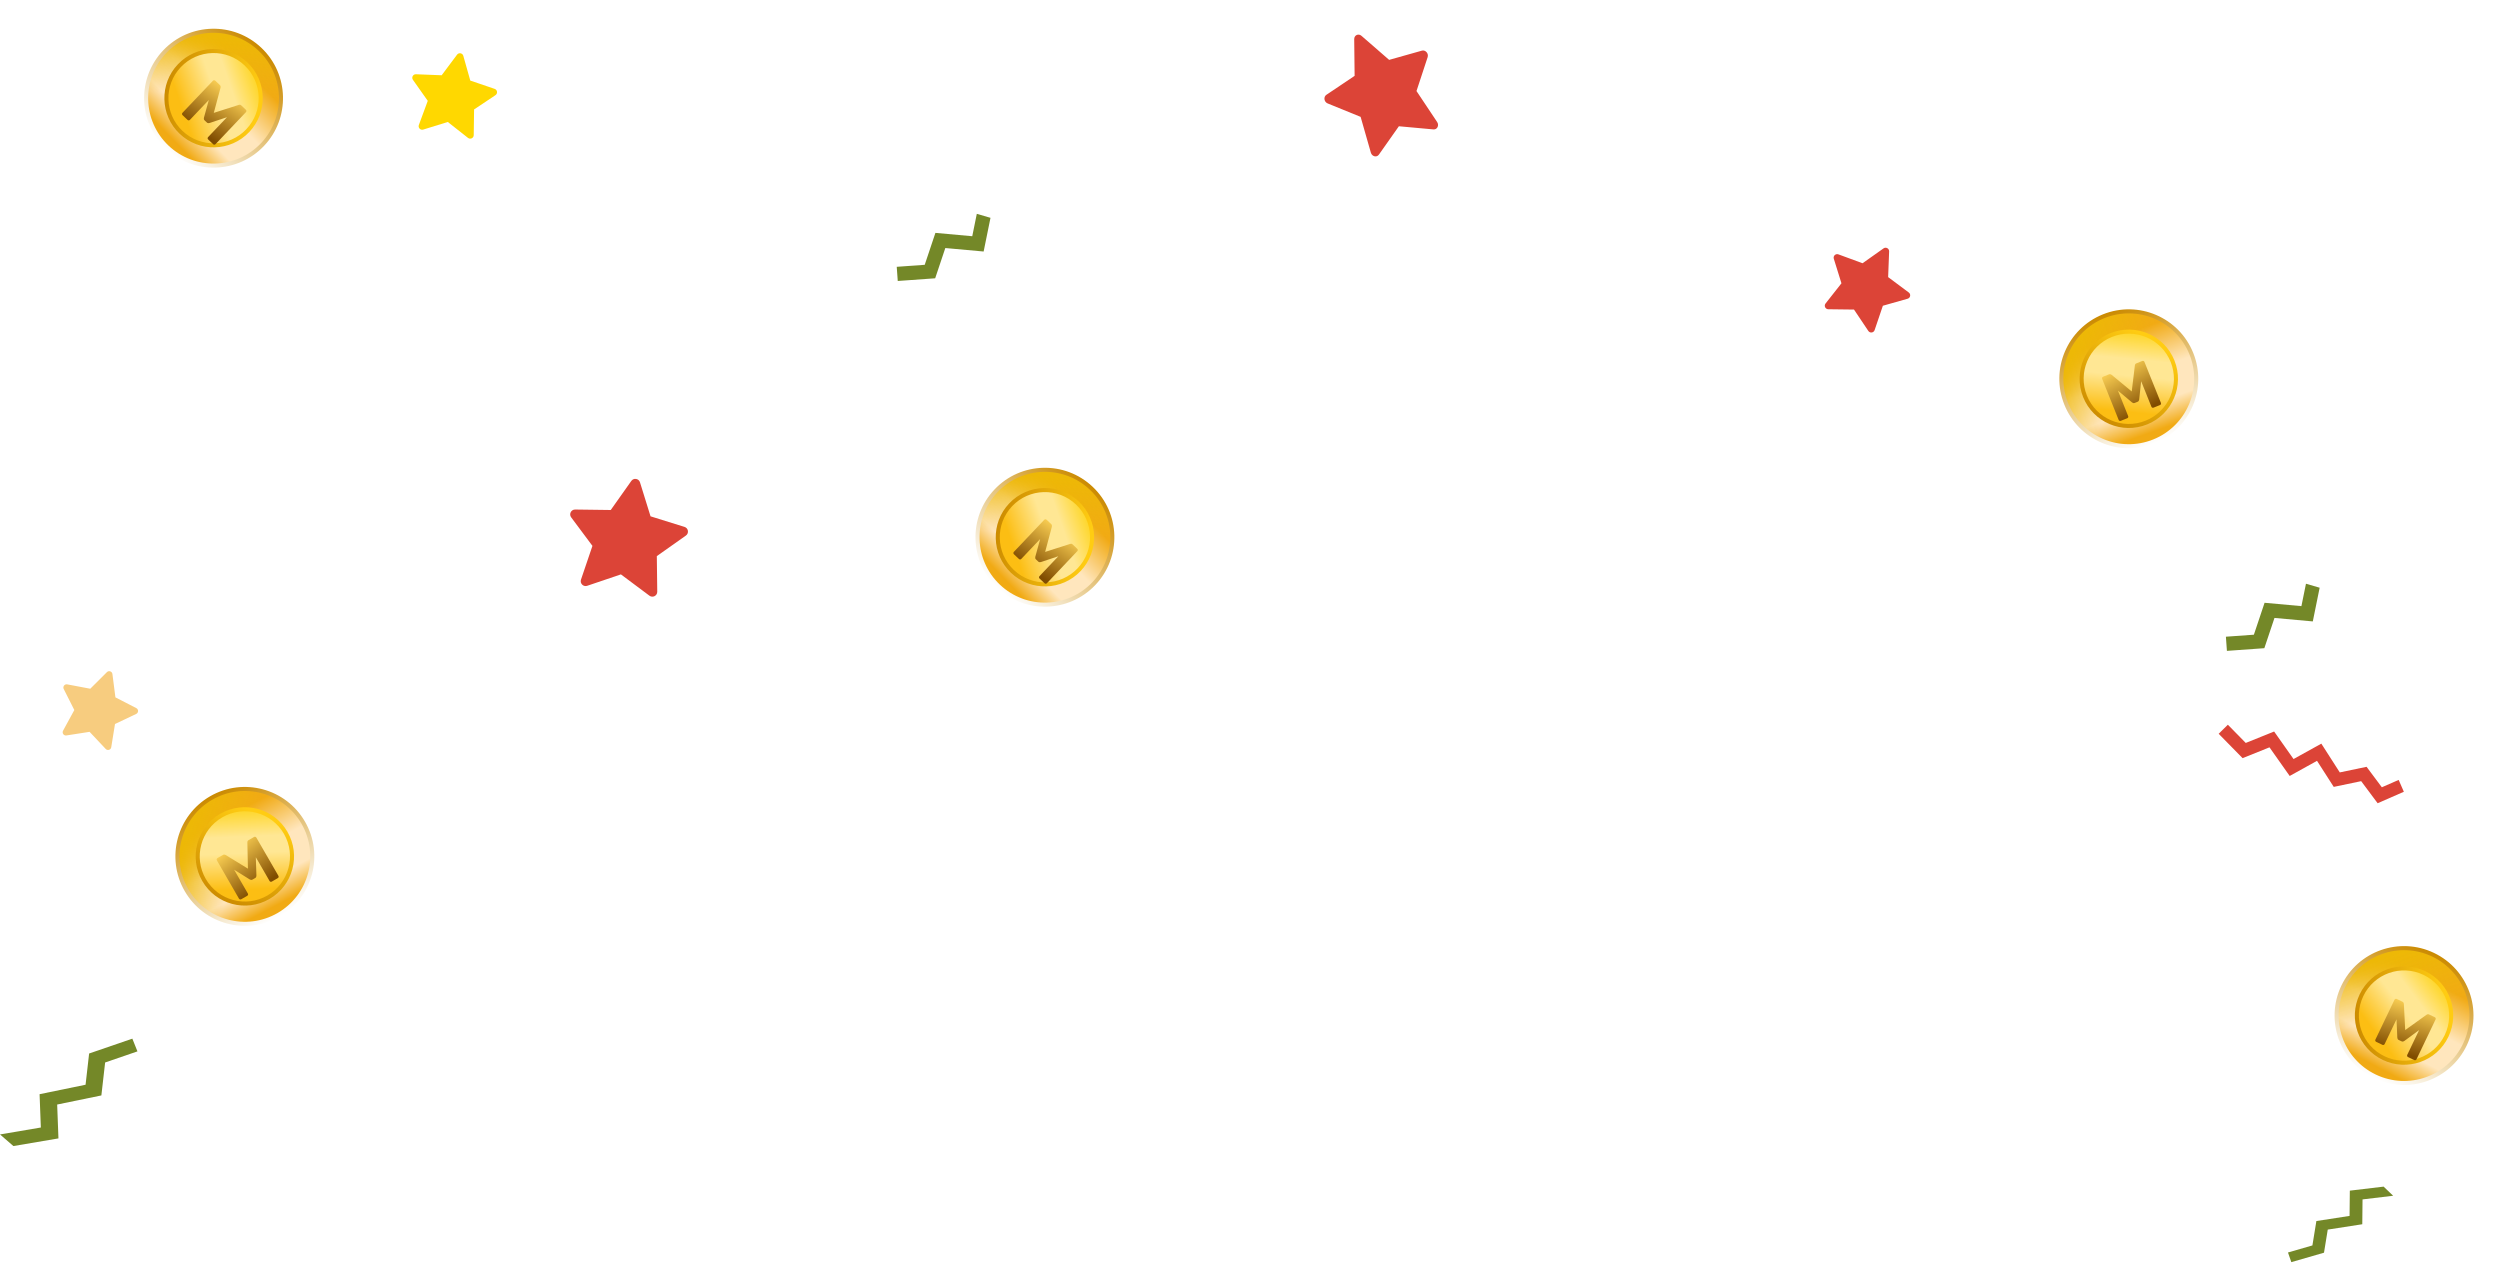 <svg width="650" height="329" viewBox="0 0 650 329" fill="none" xmlns="http://www.w3.org/2000/svg">
<circle cx="63.664" cy="222.664" r="17.529" transform="rotate(-30 63.664 222.664)" fill="url(#paint0_linear_2015_1453)"/>
<circle cx="63.664" cy="222.664" r="17.529" transform="rotate(-30 63.664 222.664)" fill="url(#paint1_linear_2015_1453)"/>
<circle cx="63.664" cy="222.664" r="17.529" transform="rotate(-30 63.664 222.664)" stroke="url(#paint2_linear_2015_1453)" stroke-width="1.053"/>
<circle cx="63.664" cy="222.664" r="12.262" transform="rotate(-30 63.664 222.664)" fill="url(#paint3_linear_2015_1453)" stroke="url(#paint4_linear_2015_1453)" stroke-width="1.053"/>
<g filter="url(#filter0_i_2015_1453)">
<path d="M62.73 230.79C62.628 230.849 62.516 230.866 62.393 230.842C62.281 230.812 62.192 230.74 62.127 230.628L56.39 220.691C56.325 220.578 56.308 220.466 56.338 220.354C56.378 220.235 56.449 220.147 56.551 220.088L57.973 219.267C58.126 219.178 58.262 219.155 58.38 219.195C58.509 219.229 58.6 219.258 58.654 219.281L64.46 222.84L64.311 216.015C64.308 215.963 64.318 215.875 64.343 215.752C64.377 215.624 64.471 215.515 64.624 215.427L66.046 214.606C66.158 214.541 66.27 214.524 66.382 214.554C66.495 214.584 66.584 214.656 66.648 214.768L72.386 224.705C72.451 224.817 72.468 224.93 72.438 225.042C72.408 225.155 72.337 225.244 72.224 225.308L70.665 226.209C70.563 226.267 70.456 226.282 70.343 226.252C70.231 226.221 70.142 226.15 70.077 226.038L66.511 219.862L66.67 224.621C66.672 224.742 66.653 224.862 66.613 224.981C66.573 225.099 66.486 225.197 66.354 225.273L65.635 225.688C65.502 225.764 65.375 225.791 65.252 225.766C65.129 225.742 65.016 225.699 64.912 225.636L60.87 223.119L64.436 229.295C64.501 229.408 64.518 229.52 64.488 229.632C64.457 229.745 64.391 229.831 64.29 229.889L62.73 230.79Z" fill="url(#paint5_linear_2015_1453)"/>
</g>
<path d="M3.48 297.973L15.197 295.986L14.865 287.177L26.358 284.813L27.334 276.244L35.736 273.36L34.409 270.052L23.172 273.91L22.247 282.031L10.291 284.49L10.618 293.154L0 294.955L3.48 297.973Z" fill="#748828"/>
<path d="M619.738 308.522L610.954 309.57L610.887 316.137L602.256 317.472L601.226 323.813L594.875 325.649L595.744 328.159L604.239 325.702L605.215 319.694L614.193 318.304L614.259 311.846L622.219 310.896L619.738 308.522Z" fill="#748828"/>
<path d="M618.188 208.842L613.905 203.1L606.772 204.591L602.425 197.814L595.319 201.752L590.065 194.305L583.076 197.121L576.854 190.784L579.243 188.426L583.895 193.165L591.271 190.194L596.321 197.351L603.546 193.348L608.343 200.826L615.309 199.37L619.279 204.692L623.653 202.777L625 205.859L618.188 208.842Z" fill="#DC4437"/>
<path d="M16.395 189.982L19.323 184.608L16.568 179.143C16.255 178.52 16.788 177.807 17.472 177.936L23.473 179.068L27.804 174.751C28.297 174.26 29.139 174.549 29.228 175.241L30.009 181.314L35.441 184.111C36.059 184.43 36.045 185.322 35.416 185.62L29.898 188.242L28.924 194.287C28.813 194.975 27.963 195.237 27.486 194.73L23.294 190.278L17.26 191.217C16.573 191.323 16.062 190.593 16.395 189.982Z" fill="#F7CC7F"/>
<path d="M351.465 156.247L348.614 150.279L352.904 145.074L349.233 138.61L355.513 134.476L351.685 126.983L356.997 122.463L354.493 114.652L351.537 115.599L353.409 121.44L347.803 126.21L351.483 133.412L345.099 137.616L349.149 144.749L344.959 149.831L347.602 155.363L344.152 158.126L346.094 160.549L351.465 156.247Z" fill="white"/>
<path d="M253.97 55.596L252.787 61.418L243.207 60.549L240.428 68.849L233.152 69.371L233.416 73.054L243.147 72.356L245.782 64.49L255.746 65.394L257.527 56.633L253.97 55.596Z" fill="#748828"/>
<path d="M599.552 151.77L598.369 157.593L588.789 156.723L586.009 165.023L578.734 165.545L578.998 169.228L588.728 168.53L591.364 160.665L601.328 161.569L603.109 152.807L599.552 151.77Z" fill="#748828"/>
<path d="M170.886 153.844L170.772 144.589L178.332 139.248C179.194 138.64 178.983 137.309 177.977 136.995L169.139 134.243L166.396 125.403C166.083 124.397 164.752 124.185 164.143 125.045L158.795 132.6L149.539 132.477C148.485 132.463 147.872 133.664 148.503 134.509L154.035 141.93L151.058 150.694C150.719 151.692 151.672 152.646 152.67 152.308L161.437 149.34L168.852 154.879C169.697 155.51 170.899 154.899 170.886 153.844Z" fill="#DC4437"/>
<path d="M45.761 172.462L49.896 167.204L47.909 160.817C47.682 160.09 48.389 159.419 49.104 159.681L55.382 161.99L60.843 158.126C61.465 157.686 62.321 158.15 62.292 158.911L62.038 165.596L67.4 169.595C68.01 170.051 67.834 171.009 67.101 171.217L60.664 173.04L58.518 179.375C58.273 180.097 57.307 180.225 56.883 179.592L53.161 174.033L46.472 173.95C45.71 173.94 45.29 173.061 45.761 172.462Z" fill="white"/>
<path d="M474.641 78.915L478.776 73.658L476.789 67.27C476.562 66.543 477.269 65.871 477.984 66.134L484.263 68.443L489.723 64.579C490.346 64.139 491.202 64.603 491.173 65.364L490.918 72.049L496.281 76.048C496.891 76.504 496.714 77.462 495.981 77.669L489.545 79.493L487.399 85.828C487.154 86.55 486.188 86.678 485.764 86.045L482.041 80.487L475.352 80.404C474.59 80.393 474.17 79.514 474.641 78.915Z" fill="#DC4437"/>
<path d="M108.903 32.495L111.218 26.219L107.361 20.754C106.922 20.131 107.387 19.276 108.149 19.305L114.833 19.569L118.838 14.212C119.295 13.602 120.253 13.779 120.46 14.512L122.275 20.951L128.607 23.106C129.329 23.351 129.455 24.317 128.822 24.741L123.261 28.456L123.169 35.144C123.158 35.906 122.279 36.325 121.681 35.854L116.428 31.712L110.038 33.691C109.31 33.917 108.64 33.21 108.903 32.495Z" fill="#FFD800"/>
<path d="M437.795 145.292L433.043 143.751L429.718 151.123L422.492 149.726L419.101 154.836L416.514 153.119L421.048 146.285L427.897 147.609L431.356 139.939L438.508 142.26L437.795 145.292Z" fill="white"/>
<path d="M352.2 19.72L344.851 24.655C344.055 25.19 344.248 26.509 345.178 26.888L353.763 30.385L356.424 39.698C356.712 40.706 357.942 41.008 358.506 40.209L363.707 32.827L372.701 33.647C373.675 33.736 374.241 32.602 373.66 31.73L368.289 23.671L371.187 14.865C371.501 13.911 370.621 12.908 369.698 13.168L361.177 15.569L353.975 9.307C353.195 8.629 352.084 9.142 352.095 10.176L352.2 19.72Z" fill="#DC4437"/>
<circle cx="55.526" cy="25.526" r="17.529" transform="rotate(43.538 55.526 25.526)" fill="url(#paint6_linear_2015_1453)"/>
<circle cx="55.526" cy="25.526" r="17.529" transform="rotate(43.538 55.526 25.526)" fill="url(#paint7_linear_2015_1453)"/>
<circle cx="55.526" cy="25.526" r="17.529" transform="rotate(43.538 55.526 25.526)" stroke="url(#paint8_linear_2015_1453)" stroke-width="1.053"/>
<circle cx="55.525" cy="25.525" r="12.262" transform="rotate(43.538 55.525 25.525)" fill="url(#paint9_linear_2015_1453)" stroke="url(#paint10_linear_2015_1453)" stroke-width="1.053"/>
<g filter="url(#filter1_i_2015_1453)">
<path d="M47.468 26.933C47.382 26.852 47.334 26.749 47.322 26.624C47.319 26.508 47.363 26.402 47.452 26.309L55.356 17.99C55.445 17.896 55.548 17.848 55.665 17.845C55.79 17.85 55.895 17.893 55.98 17.974L57.17 19.105C57.298 19.227 57.36 19.35 57.355 19.475C57.358 19.608 57.356 19.704 57.349 19.762L55.582 26.338L62.085 24.262C62.134 24.244 62.221 24.229 62.346 24.218C62.479 24.214 62.609 24.273 62.737 24.395L63.928 25.526C64.021 25.615 64.07 25.718 64.073 25.834C64.076 25.951 64.033 26.056 63.943 26.15L56.039 34.468C55.95 34.562 55.847 34.611 55.731 34.614C55.614 34.617 55.509 34.574 55.415 34.484L54.11 33.244C54.024 33.163 53.98 33.064 53.977 32.948C53.974 32.831 54.017 32.726 54.107 32.632L59.02 27.462L54.5 28.963C54.384 29 54.264 29.015 54.139 29.01C54.014 29.005 53.896 28.95 53.785 28.844L53.184 28.273C53.073 28.167 53.011 28.052 53 27.928C52.989 27.803 52.998 27.682 53.028 27.565L54.297 22.975L49.384 28.145C49.295 28.239 49.192 28.287 49.076 28.29C48.959 28.293 48.858 28.254 48.773 28.173L47.468 26.933Z" fill="url(#paint11_linear_2015_1453)"/>
</g>
<circle cx="271.679" cy="139.679" r="17.529" transform="rotate(43.47 271.679 139.679)" fill="url(#paint12_linear_2015_1453)"/>
<circle cx="271.679" cy="139.679" r="17.529" transform="rotate(43.47 271.679 139.679)" fill="url(#paint13_linear_2015_1453)"/>
<circle cx="271.679" cy="139.679" r="17.529" transform="rotate(43.47 271.679 139.679)" stroke="url(#paint14_linear_2015_1453)" stroke-width="1.053"/>
<circle cx="271.678" cy="139.678" r="12.262" transform="rotate(43.47 271.678 139.678)" fill="url(#paint15_linear_2015_1453)" stroke="url(#paint16_linear_2015_1453)" stroke-width="1.053"/>
<g filter="url(#filter2_i_2015_1453)">
<path d="M263.623 141.095C263.538 141.014 263.489 140.911 263.478 140.787C263.474 140.67 263.517 140.565 263.606 140.471L271.501 132.143C271.59 132.049 271.693 132.001 271.809 131.998C271.934 132.003 272.04 132.046 272.125 132.127L273.317 133.256C273.445 133.378 273.506 133.501 273.501 133.626C273.505 133.759 273.503 133.855 273.496 133.913L271.736 140.491L278.237 138.407C278.286 138.389 278.373 138.374 278.498 138.363C278.631 138.359 278.762 138.418 278.89 138.539L280.081 139.669C280.175 139.758 280.224 139.861 280.227 139.977C280.23 140.094 280.187 140.199 280.098 140.293L272.203 148.621C272.114 148.715 272.011 148.763 271.895 148.766C271.779 148.769 271.673 148.726 271.579 148.637L270.273 147.399C270.187 147.318 270.143 147.219 270.14 147.102C270.137 146.986 270.18 146.881 270.269 146.787L275.175 141.611L270.658 143.118C270.542 143.154 270.422 143.17 270.297 143.165C270.172 143.16 270.054 143.104 269.943 142.999L269.341 142.428C269.23 142.323 269.168 142.208 269.157 142.084C269.145 141.959 269.154 141.838 269.184 141.721L270.448 137.129L265.541 142.305C265.452 142.399 265.349 142.448 265.233 142.451C265.116 142.454 265.015 142.415 264.93 142.334L263.623 141.095Z" fill="url(#paint17_linear_2015_1453)"/>
</g>
<circle cx="625.048" cy="264.048" r="17.529" transform="rotate(25.591 625.048 264.048)" fill="url(#paint18_linear_2015_1453)"/>
<circle cx="625.048" cy="264.048" r="17.529" transform="rotate(25.591 625.048 264.048)" fill="url(#paint19_linear_2015_1453)"/>
<circle cx="625.048" cy="264.048" r="17.529" transform="rotate(25.591 625.048 264.048)" stroke="url(#paint20_linear_2015_1453)" stroke-width="1.053"/>
<circle cx="625.047" cy="264.048" r="12.262" transform="rotate(25.591 625.047 264.048)" fill="url(#paint21_linear_2015_1453)" stroke="url(#paint22_linear_2015_1453)" stroke-width="1.053"/>
<g filter="url(#filter3_i_2015_1453)">
<path d="M617.816 267.87C617.71 267.819 617.632 267.736 617.583 267.621C617.544 267.511 617.553 267.398 617.609 267.281L622.565 256.932C622.621 256.815 622.704 256.737 622.814 256.698C622.934 256.665 623.048 256.673 623.154 256.724L624.635 257.433C624.794 257.51 624.89 257.608 624.924 257.728C624.968 257.854 624.996 257.946 625.008 258.003L625.352 264.804L630.899 260.825C630.94 260.792 631.019 260.752 631.134 260.702C631.259 260.658 631.402 260.674 631.561 260.75L633.042 261.46C633.158 261.515 633.236 261.598 633.275 261.708C633.313 261.818 633.305 261.931 633.249 262.048L628.292 272.398C628.236 272.514 628.154 272.592 628.044 272.631C627.934 272.67 627.82 272.661 627.704 272.605L626.08 271.827C625.974 271.776 625.901 271.696 625.862 271.586C625.824 271.476 625.832 271.363 625.888 271.246L628.969 264.814L625.132 267.635C625.033 267.705 624.923 267.757 624.803 267.79C624.682 267.824 624.553 267.808 624.415 267.742L623.667 267.383C623.529 267.317 623.435 267.227 623.386 267.112C623.336 266.997 623.308 266.879 623.301 266.758L623.094 262L620.013 268.432C619.957 268.549 619.874 268.627 619.764 268.666C619.654 268.704 619.546 268.698 619.44 268.647L617.816 267.87Z" fill="url(#paint23_linear_2015_1453)"/>
</g>
<circle cx="553.487" cy="98.487" r="17.529" transform="rotate(-21.902 553.487 98.487)" fill="url(#paint24_linear_2015_1453)"/>
<circle cx="553.487" cy="98.487" r="17.529" transform="rotate(-21.902 553.487 98.487)" fill="url(#paint25_linear_2015_1453)"/>
<circle cx="553.487" cy="98.487" r="17.529" transform="rotate(-21.902 553.487 98.487)" stroke="url(#paint26_linear_2015_1453)" stroke-width="1.053"/>
<circle cx="553.486" cy="98.487" r="12.262" transform="rotate(-21.902 553.486 98.487)" fill="url(#paint27_linear_2015_1453)" stroke="url(#paint28_linear_2015_1453)" stroke-width="1.053"/>
<g filter="url(#filter4_i_2015_1453)">
<path d="M551.418 106.4C551.308 106.444 551.195 106.446 551.077 106.404C550.969 106.358 550.892 106.276 550.843 106.155L546.563 95.509C546.515 95.388 546.513 95.275 546.559 95.168C546.616 95.056 546.699 94.978 546.808 94.934L548.331 94.322C548.495 94.256 548.633 94.252 548.744 94.308C548.867 94.361 548.953 94.402 549.003 94.432L554.25 98.773L555.064 91.996C555.068 91.943 555.091 91.858 555.132 91.74C555.185 91.618 555.293 91.523 555.456 91.457L556.98 90.845C557.1 90.797 557.214 90.796 557.321 90.841C557.428 90.887 557.506 90.97 557.554 91.09L561.834 101.737C561.883 101.857 561.884 101.971 561.838 102.078C561.792 102.185 561.71 102.263 561.589 102.311L559.919 102.983C559.809 103.027 559.701 103.026 559.594 102.98C559.487 102.934 559.409 102.851 559.361 102.731L556.701 96.114L556.188 100.848C556.172 100.969 556.137 101.085 556.08 101.196C556.023 101.308 555.924 101.392 555.782 101.449L555.012 101.759C554.87 101.816 554.74 101.824 554.622 101.782C554.504 101.741 554.398 101.682 554.304 101.606L550.656 98.544L553.317 105.161C553.365 105.281 553.366 105.395 553.321 105.502C553.275 105.609 553.198 105.685 553.088 105.729L551.418 106.4Z" fill="url(#paint29_linear_2015_1453)"/>
</g>
<defs>
<filter id="filter0_i_2015_1453" x="56.323" y="214.54" width="16.129" height="19.322" filterUnits="userSpaceOnUse" color-interpolation-filters="sRGB">
<feFlood flood-opacity="0" result="BackgroundImageFix"/>
<feBlend mode="normal" in="SourceGraphic" in2="BackgroundImageFix" result="shape"/>
<feColorMatrix in="SourceAlpha" type="matrix" values="0 0 0 0 0 0 0 0 0 0 0 0 0 0 0 0 0 0 127 0" result="hardAlpha"/>
<feOffset dy="3.009"/>
<feGaussianBlur stdDeviation="1.505"/>
<feComposite in2="hardAlpha" operator="arithmetic" k2="-1" k3="1"/>
<feColorMatrix type="matrix" values="0 0 0 0 0 0 0 0 0 0 0 0 0 0 0 0 0 0 0.5 0"/>
<feBlend mode="normal" in2="shape" result="effect1_innerShadow_2015_1453"/>
</filter>
<filter id="filter1_i_2015_1453" x="47.322" y="17.845" width="16.751" height="19.778" filterUnits="userSpaceOnUse" color-interpolation-filters="sRGB">
<feFlood flood-opacity="0" result="BackgroundImageFix"/>
<feBlend mode="normal" in="SourceGraphic" in2="BackgroundImageFix" result="shape"/>
<feColorMatrix in="SourceAlpha" type="matrix" values="0 0 0 0 0 0 0 0 0 0 0 0 0 0 0 0 0 0 127 0" result="hardAlpha"/>
<feOffset dy="3.009"/>
<feGaussianBlur stdDeviation="1.505"/>
<feComposite in2="hardAlpha" operator="arithmetic" k2="-1" k3="1"/>
<feColorMatrix type="matrix" values="0 0 0 0 0 0 0 0 0 0 0 0 0 0 0 0 0 0 0.5 0"/>
<feBlend mode="normal" in2="shape" result="effect1_innerShadow_2015_1453"/>
</filter>
<filter id="filter2_i_2015_1453" x="263.478" y="131.998" width="16.749" height="19.778" filterUnits="userSpaceOnUse" color-interpolation-filters="sRGB">
<feFlood flood-opacity="0" result="BackgroundImageFix"/>
<feBlend mode="normal" in="SourceGraphic" in2="BackgroundImageFix" result="shape"/>
<feColorMatrix in="SourceAlpha" type="matrix" values="0 0 0 0 0 0 0 0 0 0 0 0 0 0 0 0 0 0 127 0" result="hardAlpha"/>
<feOffset dy="3.009"/>
<feGaussianBlur stdDeviation="1.505"/>
<feComposite in2="hardAlpha" operator="arithmetic" k2="-1" k3="1"/>
<feColorMatrix type="matrix" values="0 0 0 0 0 0 0 0 0 0 0 0 0 0 0 0 0 0 0.5 0"/>
<feBlend mode="normal" in2="shape" result="effect1_innerShadow_2015_1453"/>
</filter>
<filter id="filter3_i_2015_1453" x="617.56" y="256.678" width="15.739" height="18.985" filterUnits="userSpaceOnUse" color-interpolation-filters="sRGB">
<feFlood flood-opacity="0" result="BackgroundImageFix"/>
<feBlend mode="normal" in="SourceGraphic" in2="BackgroundImageFix" result="shape"/>
<feColorMatrix in="SourceAlpha" type="matrix" values="0 0 0 0 0 0 0 0 0 0 0 0 0 0 0 0 0 0 127 0" result="hardAlpha"/>
<feOffset dy="3.009"/>
<feGaussianBlur stdDeviation="1.505"/>
<feComposite in2="hardAlpha" operator="arithmetic" k2="-1" k3="1"/>
<feColorMatrix type="matrix" values="0 0 0 0 0 0 0 0 0 0 0 0 0 0 0 0 0 0 0.5 0"/>
<feBlend mode="normal" in2="shape" result="effect1_innerShadow_2015_1453"/>
</filter>
<filter id="filter4_i_2015_1453" x="546.525" y="90.808" width="15.346" height="18.636" filterUnits="userSpaceOnUse" color-interpolation-filters="sRGB">
<feFlood flood-opacity="0" result="BackgroundImageFix"/>
<feBlend mode="normal" in="SourceGraphic" in2="BackgroundImageFix" result="shape"/>
<feColorMatrix in="SourceAlpha" type="matrix" values="0 0 0 0 0 0 0 0 0 0 0 0 0 0 0 0 0 0 127 0" result="hardAlpha"/>
<feOffset dy="3.009"/>
<feGaussianBlur stdDeviation="1.505"/>
<feComposite in2="hardAlpha" operator="arithmetic" k2="-1" k3="1"/>
<feColorMatrix type="matrix" values="0 0 0 0 0 0 0 0 0 0 0 0 0 0 0 0 0 0 0.5 0"/>
<feBlend mode="normal" in2="shape" result="effect1_innerShadow_2015_1453"/>
</filter>
<linearGradient id="paint0_linear_2015_1453" x1="74.196" y1="211.755" x2="73.067" y2="239.967" gradientUnits="userSpaceOnUse">
<stop stop-color="#F1AA14"/>
<stop offset="0.4" stop-color="#FFE6BD"/>
<stop offset="0.694" stop-color="#FFE6BD"/>
<stop offset="0.936" stop-color="#F1AA14"/>
</linearGradient>
<linearGradient id="paint1_linear_2015_1453" x1="60.279" y1="224.545" x2="50.499" y2="212.884" gradientUnits="userSpaceOnUse">
<stop stop-color="#EDB806" stop-opacity="0"/>
<stop offset="1" stop-color="#EDB806"/>
</linearGradient>
<linearGradient id="paint2_linear_2015_1453" x1="63.664" y1="204.609" x2="63.664" y2="240.719" gradientUnits="userSpaceOnUse">
<stop stop-color="#CB8A00"/>
<stop offset="1" stop-color="white"/>
</linearGradient>
<linearGradient id="paint3_linear_2015_1453" x1="67.66" y1="209.076" x2="57.269" y2="229.059" gradientUnits="userSpaceOnUse">
<stop stop-color="#FED20D"/>
<stop offset="0.389" stop-color="#FFE794"/>
<stop offset="0.58" stop-color="#FFE794"/>
<stop offset="1" stop-color="#FCBE13"/>
</linearGradient>
<linearGradient id="paint4_linear_2015_1453" x1="51.674" y1="229.059" x2="72.456" y2="215.071" gradientUnits="userSpaceOnUse">
<stop stop-color="#CB8A00"/>
<stop offset="1" stop-color="#FFCC12"/>
</linearGradient>
<linearGradient id="paint5_linear_2015_1453" x1="55.782" y1="219.744" x2="64.421" y2="230.503" gradientUnits="userSpaceOnUse">
<stop stop-color="#FED356"/>
<stop offset="1" stop-color="#804C00"/>
</linearGradient>
<linearGradient id="paint6_linear_2015_1453" x1="66.058" y1="14.617" x2="64.929" y2="42.828" gradientUnits="userSpaceOnUse">
<stop stop-color="#F1AA14"/>
<stop offset="0.4" stop-color="#FFE6BD"/>
<stop offset="0.694" stop-color="#FFE6BD"/>
<stop offset="0.936" stop-color="#F1AA14"/>
</linearGradient>
<linearGradient id="paint7_linear_2015_1453" x1="52.14" y1="27.406" x2="42.361" y2="15.746" gradientUnits="userSpaceOnUse">
<stop stop-color="#EDB806" stop-opacity="0"/>
<stop offset="1" stop-color="#EDB806"/>
</linearGradient>
<linearGradient id="paint8_linear_2015_1453" x1="55.526" y1="7.47" x2="55.526" y2="43.581" gradientUnits="userSpaceOnUse">
<stop stop-color="#CB8A00"/>
<stop offset="1" stop-color="white"/>
</linearGradient>
<linearGradient id="paint9_linear_2015_1453" x1="59.522" y1="11.937" x2="49.13" y2="31.919" gradientUnits="userSpaceOnUse">
<stop stop-color="#FED20D"/>
<stop offset="0.389" stop-color="#FFE794"/>
<stop offset="0.58" stop-color="#FFE794"/>
<stop offset="1" stop-color="#FCBE13"/>
</linearGradient>
<linearGradient id="paint10_linear_2015_1453" x1="43.535" y1="31.919" x2="64.318" y2="17.931" gradientUnits="userSpaceOnUse">
<stop stop-color="#CB8A00"/>
<stop offset="1" stop-color="#FFCC12"/>
</linearGradient>
<linearGradient id="paint11_linear_2015_1453" x1="56.092" y1="17.139" x2="48.222" y2="28.473" gradientUnits="userSpaceOnUse">
<stop stop-color="#FED356"/>
<stop offset="1" stop-color="#804C00"/>
</linearGradient>
<linearGradient id="paint12_linear_2015_1453" x1="282.211" y1="128.77" x2="281.082" y2="156.981" gradientUnits="userSpaceOnUse">
<stop stop-color="#F1AA14"/>
<stop offset="0.4" stop-color="#FFE6BD"/>
<stop offset="0.694" stop-color="#FFE6BD"/>
<stop offset="0.936" stop-color="#F1AA14"/>
</linearGradient>
<linearGradient id="paint13_linear_2015_1453" x1="268.293" y1="141.559" x2="258.513" y2="129.899" gradientUnits="userSpaceOnUse">
<stop stop-color="#EDB806" stop-opacity="0"/>
<stop offset="1" stop-color="#EDB806"/>
</linearGradient>
<linearGradient id="paint14_linear_2015_1453" x1="271.679" y1="121.623" x2="271.679" y2="157.734" gradientUnits="userSpaceOnUse">
<stop stop-color="#CB8A00"/>
<stop offset="1" stop-color="white"/>
</linearGradient>
<linearGradient id="paint15_linear_2015_1453" x1="275.675" y1="126.09" x2="265.284" y2="146.072" gradientUnits="userSpaceOnUse">
<stop stop-color="#FED20D"/>
<stop offset="0.389" stop-color="#FFE794"/>
<stop offset="0.58" stop-color="#FFE794"/>
<stop offset="1" stop-color="#FCBE13"/>
</linearGradient>
<linearGradient id="paint16_linear_2015_1453" x1="259.688" y1="146.072" x2="280.471" y2="132.084" gradientUnits="userSpaceOnUse">
<stop stop-color="#CB8A00"/>
<stop offset="1" stop-color="#FFCC12"/>
</linearGradient>
<linearGradient id="paint17_linear_2015_1453" x1="272.236" y1="131.292" x2="264.379" y2="142.634" gradientUnits="userSpaceOnUse">
<stop stop-color="#FED356"/>
<stop offset="1" stop-color="#804C00"/>
</linearGradient>
<linearGradient id="paint18_linear_2015_1453" x1="635.58" y1="253.14" x2="634.451" y2="281.351" gradientUnits="userSpaceOnUse">
<stop stop-color="#F1AA14"/>
<stop offset="0.4" stop-color="#FFE6BD"/>
<stop offset="0.694" stop-color="#FFE6BD"/>
<stop offset="0.936" stop-color="#F1AA14"/>
</linearGradient>
<linearGradient id="paint19_linear_2015_1453" x1="621.662" y1="265.929" x2="611.882" y2="254.268" gradientUnits="userSpaceOnUse">
<stop stop-color="#EDB806" stop-opacity="0"/>
<stop offset="1" stop-color="#EDB806"/>
</linearGradient>
<linearGradient id="paint20_linear_2015_1453" x1="625.048" y1="245.993" x2="625.048" y2="282.103" gradientUnits="userSpaceOnUse">
<stop stop-color="#CB8A00"/>
<stop offset="1" stop-color="white"/>
</linearGradient>
<linearGradient id="paint21_linear_2015_1453" x1="629.044" y1="250.459" x2="618.653" y2="270.442" gradientUnits="userSpaceOnUse">
<stop stop-color="#FED20D"/>
<stop offset="0.389" stop-color="#FFE794"/>
<stop offset="0.58" stop-color="#FFE794"/>
<stop offset="1" stop-color="#FCBE13"/>
</linearGradient>
<linearGradient id="paint22_linear_2015_1453" x1="613.058" y1="270.442" x2="633.84" y2="256.454" gradientUnits="userSpaceOnUse">
<stop stop-color="#CB8A00"/>
<stop offset="1" stop-color="#FFCC12"/>
</linearGradient>
<linearGradient id="paint23_linear_2015_1453" x1="623.003" y1="255.895" x2="619.008" y2="269.103" gradientUnits="userSpaceOnUse">
<stop stop-color="#FED356"/>
<stop offset="1" stop-color="#804C00"/>
</linearGradient>
<linearGradient id="paint24_linear_2015_1453" x1="564.019" y1="87.579" x2="562.891" y2="115.79" gradientUnits="userSpaceOnUse">
<stop stop-color="#F1AA14"/>
<stop offset="0.4" stop-color="#FFE6BD"/>
<stop offset="0.694" stop-color="#FFE6BD"/>
<stop offset="0.936" stop-color="#F1AA14"/>
</linearGradient>
<linearGradient id="paint25_linear_2015_1453" x1="550.102" y1="100.368" x2="540.322" y2="88.707" gradientUnits="userSpaceOnUse">
<stop stop-color="#EDB806" stop-opacity="0"/>
<stop offset="1" stop-color="#EDB806"/>
</linearGradient>
<linearGradient id="paint26_linear_2015_1453" x1="553.487" y1="80.432" x2="553.487" y2="116.542" gradientUnits="userSpaceOnUse">
<stop stop-color="#CB8A00"/>
<stop offset="1" stop-color="white"/>
</linearGradient>
<linearGradient id="paint27_linear_2015_1453" x1="557.483" y1="84.899" x2="547.092" y2="104.882" gradientUnits="userSpaceOnUse">
<stop stop-color="#FED20D"/>
<stop offset="0.389" stop-color="#FFE794"/>
<stop offset="0.58" stop-color="#FFE794"/>
<stop offset="1" stop-color="#FCBE13"/>
</linearGradient>
<linearGradient id="paint28_linear_2015_1453" x1="541.496" y1="104.882" x2="562.279" y2="90.894" gradientUnits="userSpaceOnUse">
<stop stop-color="#CB8A00"/>
<stop offset="1" stop-color="#FFCC12"/>
</linearGradient>
<linearGradient id="paint29_linear_2015_1453" x1="546.095" y1="94.486" x2="553.132" y2="106.355" gradientUnits="userSpaceOnUse">
<stop stop-color="#FED356"/>
<stop offset="1" stop-color="#804C00"/>
</linearGradient>
</defs>
</svg>
